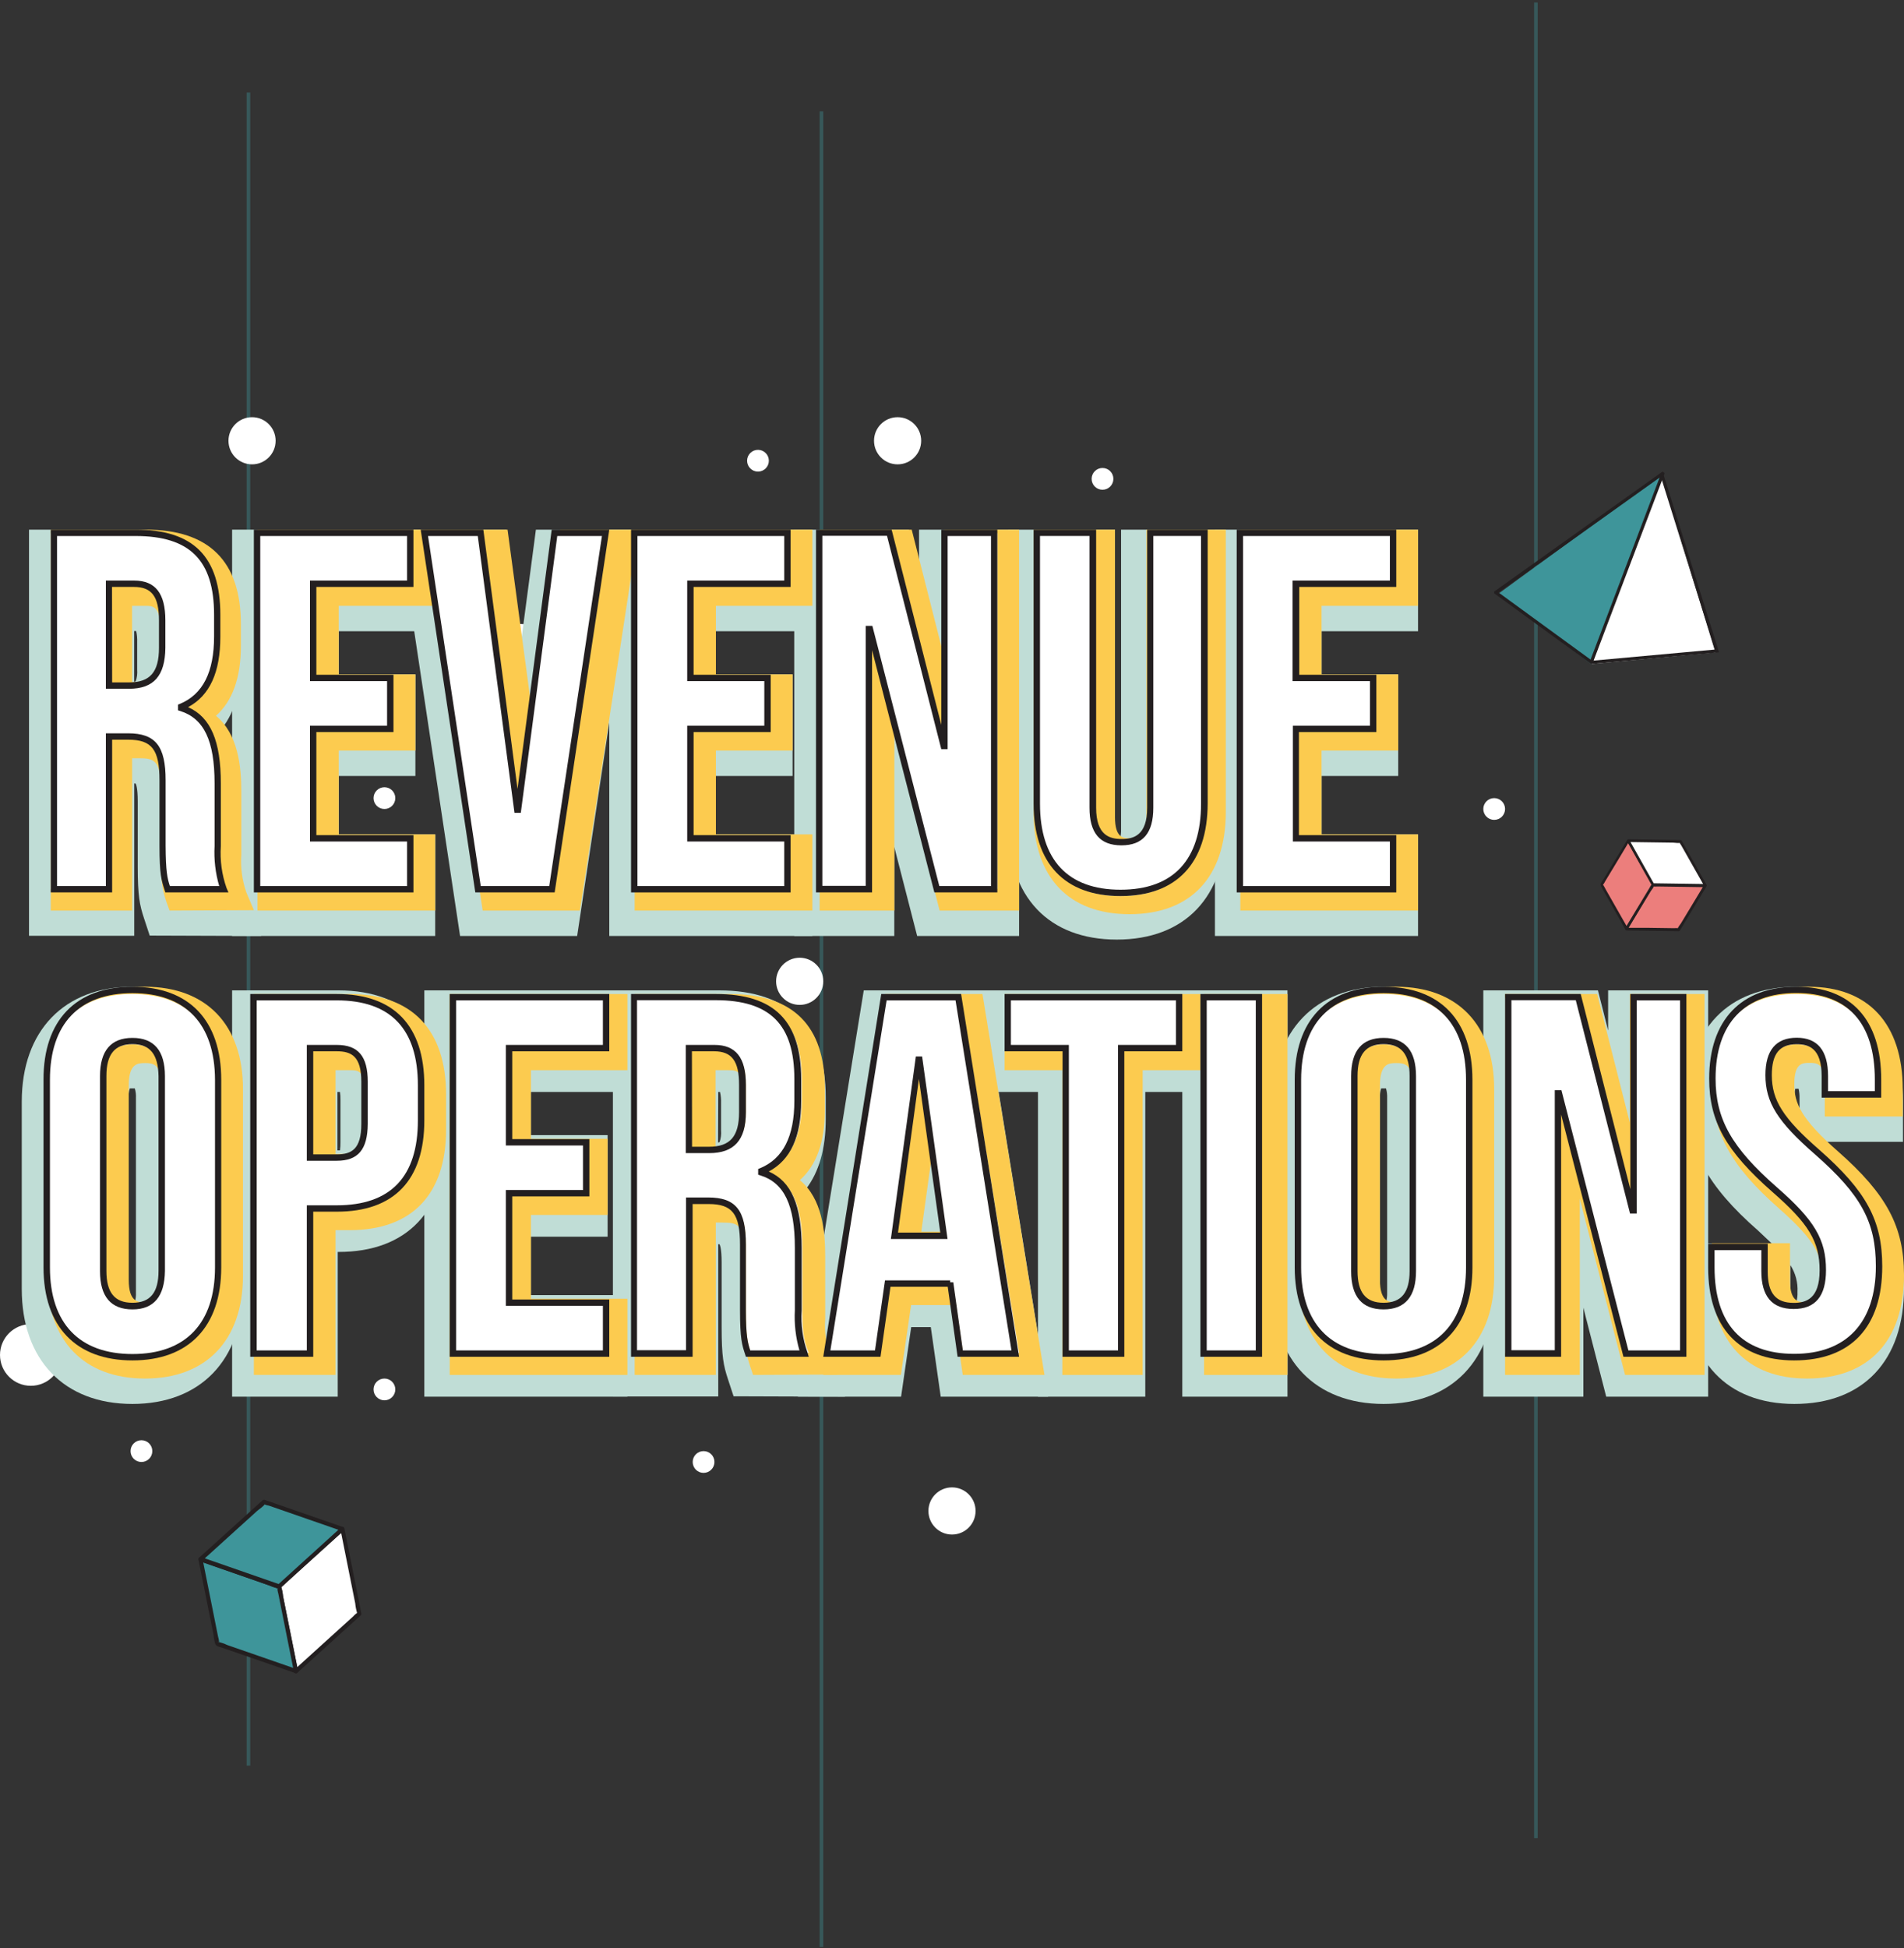 <?xml version="1.0" encoding="UTF-8"?>
<svg width="525px" height="537px" viewBox="0 0 525 537" version="1.1" xmlns="http://www.w3.org/2000/svg" xmlns:xlink="http://www.w3.org/1999/xlink">
    <rect x="0" y="0" width="525" height="537" fill="#333333" stroke="none"/>
    <!-- Generator: Sketch 61.2 (89653) - https://sketch.com -->
    <title>Group 13</title>
    <desc>Created with Sketch.</desc>
    <g id="Page-1" stroke="none" stroke-width="1" fill="none" fill-rule="evenodd">
        <g id="Desktop-HD-Copy-8" transform="translate(-100, -96)">
            <g id="Group-13" transform="translate(100, 96)">
                <g id="Group-12" transform="translate(68, 0)" opacity="0.377" stroke="#3E959A" stroke-linecap="square">
                    <g id="Group-10" transform="translate(0, 0.5)">
                        <line x1="355.5" y1="0.694" x2="355.5" y2="505.698" id="Line-Copy-9"></line>
                        <line x1="0.5" y1="25.5" x2="0.5" y2="485.698" id="Line-Copy-7"></line>
                        <line x1="158.5" y1="30.694" x2="158.5" y2="535.698" id="Line-Copy-8"></line>
                    </g>
                </g>
                <g id="Asset-17texture" transform="translate(0, 115)" fill-rule="nonzero">
                    <circle id="Oval" fill="#FFFFFF" cx="143.5" cy="65.5" r="8.5"></circle>
                    <circle id="Oval" fill="#FFFFFF" cx="69.5" cy="6.5" r="6.5"></circle>
                    <circle id="Oval" fill="#FFFFFF" cx="262.5" cy="301.5" r="6.5"></circle>
                    <circle id="Oval" fill="#FFFFFF" cx="220.5" cy="155.5" r="6.5"></circle>
                    <circle id="Oval" fill="#FFFFFF" cx="247.5" cy="6.5" r="6.5"></circle>
                    <circle id="Oval" fill="#FFFFFF" cx="211" cy="244" r="3"></circle>
                    <circle id="Oval" fill="#FFFFFF" cx="355" cy="239" r="3"></circle>
                    <circle id="Oval" fill="#FFFFFF" cx="39" cy="285" r="3"></circle>
                    <circle id="Oval" fill="#FFFFFF" cx="106" cy="268" r="3"></circle>
                    <circle id="Oval" fill="#FFFFFF" cx="106" cy="105" r="3"></circle>
                    <circle id="Oval" fill="#FFFFFF" cx="304" cy="17" r="3"></circle>
                    <circle id="Oval" fill="#FFFFFF" cx="412" cy="108" r="3"></circle>
                    <circle id="Oval" fill="#FFFFFF" cx="194" cy="288" r="3"></circle>
                    <circle id="Oval" fill="#FFFFFF" cx="209" cy="12" r="3"></circle>
                    <circle id="Oval" fill="#FFFFFF" cx="8.5" cy="258.5" r="8.5"></circle>
                    <g id="Group" transform="translate(54, 298)">
                        <polygon id="Path" fill="#FFFFFF" points="40.432 8.438 45.098 31.794 27.612 47.637 22.929 24.299"></polygon>
                        <path d="M39.877,8.598 L43.953,28.981 C44.042,29.962 44.24,30.93 44.543,31.865 C44.352,31.491 44.994,31.349 44.404,31.634 C43.998,31.928 43.625,32.268 43.294,32.648 L34.395,40.713 L27.213,47.228 L28.167,47.495 L24.074,27.112 C23.973,26.124 23.764,25.15 23.449,24.21 C23.64,24.602 22.981,24.744 23.571,24.46 C23.982,24.165 24.36,23.825 24.698,23.445 L33.597,15.363 L40.796,8.901 C41.351,8.402 40.536,7.584 39.981,8.082 L22.495,23.943 C22.35,24.092 22.291,24.308 22.339,24.513 L27.023,47.851 C27.075,48.053 27.228,48.211 27.425,48.266 C27.621,48.321 27.831,48.264 27.977,48.118 L45.48,32.257 C45.625,32.108 45.678,31.889 45.618,31.687 L40.952,8.331 C40.796,7.548 39.72,7.851 39.877,8.598 Z" id="Path" fill="#231F20"></path>
                        <polygon id="Path" fill="#3E959A" points="27.612 47.637 6.016 40.143 1.332 16.787 22.929 24.299"></polygon>
                        <path d="M27.769,47.086 L8.687,40.463 C7.868,40.08 7.014,39.781 6.137,39.573 C6.536,39.182 6.484,40.552 6.432,39.573 C6.357,39.044 6.247,38.521 6.102,38.007 L3.691,25.937 L1.835,16.68 L1.124,17.392 L20.205,24.015 C21.018,24.395 21.866,24.687 22.738,24.887 C22.356,25.296 22.391,23.926 22.46,24.887 C22.521,25.417 22.625,25.941 22.773,26.453 L25.184,38.523 L27.04,47.798 C27.196,48.545 28.289,48.225 28.15,47.495 L24.004,26.827 C23.932,25.918 23.752,25.021 23.467,24.157 C23.172,23.587 22.339,23.48 21.732,23.285 L10.682,19.439 L1.436,16.217 C1.002,16.075 0.655,16.538 0.725,16.947 L4.871,37.615 C4.944,38.524 5.125,39.421 5.408,40.285 C5.703,40.855 6.536,40.962 7.143,41.158 L18.245,45.003 L27.491,48.207 C28.167,48.456 28.462,47.317 27.769,47.086 Z" id="Path" fill="#231F20"></path>
                        <polygon id="Path" fill="#3E959A" points="22.929 24.299 1.332 16.787 18.835 0.926 40.432 8.438"></polygon>
                        <path d="M23.085,23.73 L1.488,16.217 L1.748,17.214 L16.823,3.56 C17.447,2.991 18.748,2.225 19.13,1.46 C19.13,1.46 18.644,1.264 18.922,1.602 C19.199,1.94 19.962,1.958 20.24,2.065 L31.307,5.91 L40.276,9.025 L40.015,8.046 L22.53,23.908 C21.975,24.406 22.79,25.225 23.345,24.727 L40.796,8.901 C40.939,8.754 40.996,8.541 40.946,8.34 C40.896,8.139 40.747,7.98 40.553,7.922 L18.939,0.427 C18.742,0.377 18.534,0.43 18.384,0.57 L0.898,16.378 C0.755,16.524 0.698,16.737 0.748,16.938 C0.798,17.139 0.947,17.298 1.141,17.357 L22.79,24.922 C23.449,25.1 23.779,23.979 23.085,23.73 Z" id="Path" fill="#231F20"></path>
                    </g>
                    <g id="Group" transform="translate(441, 116)">
                        <polygon id="Path" fill="#EC7E7C" points="29.188 13.104 21.9 25.203 7.518 24.995 14.806 12.896"></polygon>
                        <path d="M28.888,12.931 L22.5,23.521 C22.306,23.851 21.618,24.613 21.618,24.995 C21.618,24.769 22.059,24.995 21.618,24.856 C21.301,24.814 20.981,24.814 20.665,24.856 L13.341,24.752 L7.447,24.752 L7.747,25.272 L14.135,14.681 C14.329,14.352 15.018,13.607 15.018,13.208 C15.018,13.433 14.576,13.208 15.018,13.364 C15.334,13.399 15.654,13.399 15.971,13.364 L23.294,13.468 L29.188,13.555 C29.383,13.555 29.541,13.399 29.541,13.208 C29.541,13.017 29.383,12.861 29.188,12.861 L14.806,12.653 C14.683,12.659 14.57,12.723 14.506,12.827 L7.2,24.96 C7.147,25.07 7.153,25.199 7.217,25.304 C7.281,25.408 7.394,25.474 7.518,25.48 L21.9,25.688 C22.023,25.683 22.136,25.618 22.2,25.515 L29.506,13.381 C29.735,12.896 29.118,12.549 28.888,12.931 Z" id="Path" fill="#231F20"></path>
                        <polygon id="Path" fill="#EC7E7C" points="7.518 24.995 0.688 12.931 7.994 0.832 14.806 12.896"></polygon>
                        <path d="M7.818,24.821 L1.765,14.196 C1.522,13.707 1.251,13.233 0.953,12.775 C1.2,13.104 0.794,13.173 1.094,12.775 C1.286,12.52 1.451,12.247 1.588,11.96 L5.347,5.737 L8.241,0.919 L7.641,0.919 L13.641,11.561 C13.906,12.012 14.135,12.532 14.435,12.965 C14.206,12.636 14.612,12.584 14.294,12.965 C14.108,13.215 13.949,13.482 13.818,13.763 L10.059,19.985 L7.147,24.804 C6.918,25.185 7.535,25.532 7.765,25.151 L14.224,14.439 C14.569,14.026 14.848,13.564 15.053,13.069 C15.141,12.688 14.894,12.411 14.7,12.064 L11.171,5.841 L8.224,0.641 C8.159,0.539 8.046,0.477 7.924,0.477 C7.801,0.477 7.688,0.539 7.624,0.641 L1.147,11.353 C0.81,11.778 0.532,12.244 0.318,12.74 C0.318,13.104 0.494,13.399 0.688,13.728 L4.218,19.968 L7.147,25.168 C7.21,25.286 7.332,25.361 7.468,25.367 C7.603,25.372 7.731,25.306 7.803,25.193 C7.875,25.081 7.881,24.939 7.818,24.821 L7.818,24.821 Z" id="Path" fill="#231F20"></path>
                        <polygon id="Path" fill="#FFFFFF" points="14.806 12.896 7.994 0.832 22.376 1.04 29.188 13.104"></polygon>
                        <path d="M15.124,12.723 L8.294,0.589 L7.994,1.109 L20.435,1.283 C20.718,1.283 22.094,1.508 22.306,1.283 C22.518,1.057 22.112,0.936 22.147,1.283 C22.249,1.545 22.392,1.791 22.571,2.011 L26.1,8.251 L28.906,13.208 L29.206,12.688 L14.824,12.48 C14.629,12.48 14.471,12.635 14.471,12.827 C14.471,13.018 14.629,13.173 14.824,13.173 L29.206,13.381 C29.334,13.386 29.455,13.321 29.521,13.213 C29.587,13.105 29.588,12.97 29.524,12.861 L22.694,0.728 C22.638,0.617 22.52,0.549 22.394,0.555 L8.012,0.347 C7.887,0.349 7.772,0.415 7.71,0.522 C7.649,0.629 7.649,0.76 7.712,0.867 L14.524,13 C14.629,13.103 14.788,13.129 14.922,13.067 C15.056,13.005 15.137,12.868 15.124,12.723 L15.124,12.723 Z" id="Path" fill="#231F20"></path>
                    </g>
                    <path d="M41.277,142.895 L39.707,138.12 C38.498,134.447 37.981,131.998 37.981,123.864 L37.981,105.952 C37.981,101.912 37.446,101.055 37.376,100.967 L37.014,100.967 L37.014,142.948 L8,142.948 L8,31 L37.342,31 C56.587,31 66.684,41.215 66.684,60.526 L66.684,66.543 C66.684,74.625 64.854,81.062 61.213,85.784 C66.183,91.976 66.822,100.6 66.822,106.897 L66.822,124.109 C66.579,127.215 66.961,130.339 67.944,133.292 L72,143 L41.277,142.895 Z M36.997,72.928 C37.138,72.909 37.277,72.874 37.411,72.823 C37.776,71.799 37.917,70.707 37.825,69.622 L37.825,62.013 C37.865,60.985 37.772,59.956 37.549,58.952 L36.997,58.952 L36.997,72.928 Z" id="Shape" fill="#C0DDD6"></path>
                    <polygon id="Path" fill="#C0DDD6" points="64 143 64 31 120 31 120 59 93.4 59 93.4 70.9 114.54 70.9 114.54 98.9 93.4 98.9 93.4 115 120 115 120 143"></polygon>
                    <polygon id="Path" fill="#C0DDD6" points="126.857 143 110 31 139.643 31 143.696 61.818 147.766 31 176 31 159.143 143"></polygon>
                    <polygon id="Path" fill="#C0DDD6" points="168 143 168 31 224 31 224 59 197.4 59 197.4 70.9 218.54 70.9 218.54 98.9 197.4 98.9 197.4 115 224 115 224 143"></polygon>
                    <polygon id="Path" fill="#C0DDD6" points="252.891 143 246.587 118.465 246.587 143 219 143 219 31 250.61 31 253.413 42.06 253.413 31 281 31 281 143"></polygon>
                    <path d="M307.947,144 C289.162,144 278,132.229 278,112.419 L278,31 L307.439,31 L307.439,113.588 C307.401,114.433 307.49,115.279 307.702,116.099 L308.859,116.099 C309.061,115.278 309.15,114.433 309.121,113.588 L309.121,31 L338,31 L338,112.419 C337.947,132.229 326.732,144 307.947,144 Z" id="Path" fill="#C0DDD6"></path>
                    <polygon id="Path" fill="#C0DDD6" points="335 143 335 31 391 31 391 59 364.4 59 364.4 70.9 385.54 70.9 385.54 98.9 364.4 98.9 364.4 115 391 115 391 143"></polygon>
                    <path d="M36.5,272 C17.683,272 6,259.869 6,240.305 L6,188.695 C6,169.149 17.683,157 36.5,157 C55.317,157 67,169.149 67,188.695 L67,240.252 C66.947,259.869 55.264,272 36.5,272 Z M35.85,243.951 L37.168,243.951 C37.425,243.088 37.532,242.186 37.484,241.287 L37.484,187.661 C37.533,186.767 37.426,185.871 37.168,185.014 L35.797,185.014 C35.529,185.869 35.416,186.766 35.463,187.661 L35.463,241.234 C35.411,242.152 35.524,243.073 35.797,243.951 L35.85,243.951 Z" id="Shape" fill="#C0DDD6"></path>
                    <path d="M64,270 L64,158 L93.396,158 C112.21,158 123,169.393 123,189.22 L123,198.88 C123,218.725 112.21,230.1 93.396,230.1 L93.12,230.1 L93.12,270 L64,270 Z M93.742,202.1 C93.849,201.358 93.895,200.609 93.88,199.86 L93.88,188.24 C93.894,187.491 93.847,186.742 93.742,186 L93.05,186 L93.05,202.1 L93.742,202.1 Z" id="Shape" fill="#C0DDD6"></path>
                    <polygon id="Path" fill="#C0DDD6" points="117 270 117 158 173 158 173 186 146.4 186 146.4 197.9 167.54 197.9 167.54 225.9 146.4 225.9 146.4 242 173 242 173 270"></polygon>
                    <path d="M202.277,269.895 L200.707,265.12 C199.498,261.447 198.981,258.998 198.981,250.864 L198.981,232.952 C198.981,228.912 198.446,228.055 198.376,227.967 L198.049,227.967 L198.049,269.948 L169,269.948 L169,158 L198.342,158 C217.587,158 227.684,168.215 227.684,187.526 L227.684,193.543 C227.684,201.625 225.854,208.062 222.213,212.784 C227.183,218.976 227.822,227.6 227.822,233.897 L227.822,251.109 C227.575,254.214 227.95,257.338 228.927,260.292 L233,270 L202.277,269.895 Z M197.997,199.928 C198.138,199.909 198.277,199.874 198.411,199.823 C198.776,198.799 198.917,197.707 198.825,196.622 L198.825,189.065 C198.863,188.036 198.765,187.007 198.532,186.004 L198.049,186.004 L197.997,199.928 Z" id="Shape" fill="#C0DDD6"></path>
                    <polygon id="Path" fill="#C0DDD6" points="259.391 270 256.654 250.82 251.248 250.82 248.458 270 220 270 238.17 158 270.813 158 289 270"></polygon>
                    <polygon id="Path" fill="#C0DDD6" points="286.205 270 286.205 186 270 186 270 158 332 158 332 186 315.795 186 315.795 270"></polygon>
                    <rect id="Rectangle" fill="#C0DDD6" x="326" y="158" width="29" height="112"></rect>
                    <path d="M381.5,272 C362.683,272 351,259.869 351,240.305 L351,188.695 C351,169.149 362.683,157 381.5,157 C400.317,157 412,169.149 412,188.695 L412,240.252 C412.018,259.869 400.334,272 381.5,272 Z M380.832,243.951 L382.168,243.951 C382.415,243.086 382.522,242.186 382.484,241.287 L382.484,187.661 C382.523,186.767 382.416,185.873 382.168,185.014 L380.832,185.014 C380.574,185.871 380.467,186.767 380.516,187.661 L380.516,241.234 C380.467,242.152 380.58,243.072 380.85,243.951 L380.832,243.951 Z" id="Shape" fill="#C0DDD6"></path>
                    <polygon id="Path" fill="#C0DDD6" points="442.891 270 436.587 245.465 436.587 270 409 270 409 158 440.61 158 443.413 169.06 443.413 158 471 158 471 270"></polygon>
                    <path d="M494.789,272 C476.18,272 465,260.176 465,240.329 L465,227.717 L488.481,227.717 C487.412,226.683 486.186,225.545 484.766,224.213 C470.748,211.951 465.28,201.826 465.28,188.391 C465.28,168.736 476.495,157 495.28,157 C513.714,157 524.719,168.842 524.719,188.671 L524.719,199.742 L501.764,199.742 C502.868,200.828 504.164,202.002 505.636,203.245 C519.76,215.665 525,225.597 525,239.909 C525.069,260.071 513.749,272 494.789,272 Z M493.948,243.973 L495.298,243.973 C495.562,243.063 495.674,242.116 495.631,241.17 C495.776,238.544 495.089,235.939 493.668,233.725 L493.668,241.45 C493.634,242.3 493.728,243.151 493.948,243.973 L493.948,243.973 Z M495.017,185.133 C494.838,185.907 494.761,186.702 494.789,187.497 C494.726,189.432 495.212,191.345 496.191,193.015 L496.191,187.76 C496.22,186.871 496.132,185.981 495.928,185.115 L495.017,185.133 Z" id="Shape" fill="#C0DDD6"></path>
                    <path d="M46.761,136 L45.923,133.708 C44.892,130.627 44.333,128.58 44.333,120.547 L44.333,102.54 C44.333,94.368 42.341,94 38.182,94 L36.435,94 L36.435,136 L14,136 L14,31 L40.209,31 C57.682,31 66.418,39.75 66.418,57.04 L66.418,63.06 C66.418,71.81 64.112,78.233 59.551,82.31 C65.719,87.42 66.54,96.433 66.54,103.31 L66.54,120.53 C66.282,124.089 66.758,127.663 67.938,131.03 L70,135.895 L46.761,136 Z M38.514,73 C41.869,73 44.245,72.51 44.245,66.14 L44.245,58.58 C44.245,52 42.149,52 39.912,52 L36.417,52 L36.417,73 L38.514,73 Z" id="Shape" fill="#FCCB4F"></path>
                    <polygon id="Path" fill="#FCCB4F" points="71 136 71 31 120 31 120 52 93.4 52 93.4 70.9 114.54 70.9 114.54 91.9 93.4 91.9 93.4 115 120 115 120 136"></polygon>
                    <polygon id="Path" fill="#FCCB4F" points="133.093 136 117 31 139.951 31 147.2 84.953 154.449 31 176 31 159.89 136"></polygon>
                    <polygon id="Path" fill="#FCCB4F" points="175 136 175 31 224 31 224 52 197.4 52 197.4 70.9 218.54 70.9 218.54 91.9 197.4 91.9 197.4 115 224 115 224 136"></polygon>
                    <polygon id="Path" fill="#FCCB4F" points="259.087 136 246.608 87.42 246.608 136 226 136 226 31 251.394 31 260.392 66.42 260.392 31 281 31 281 136"></polygon>
                    <path d="M311.447,137 C294.604,137 285,126.784 285,108.913 L285,31 L307.434,31 L307.434,110.082 C307.434,116.079 309.747,116.079 311.78,116.079 C313.813,116.079 316.127,116.079 316.127,110.082 L316.127,31 L338,31 L338,108.913 C337.947,126.784 328.29,137 311.447,137 Z" id="Path" fill="#FCCB4F"></path>
                    <polygon id="Path" fill="#FCCB4F" points="342 136 342 31 391 31 391 52 364.4 52 364.4 70.9 385.54 70.9 385.54 91.9 364.4 91.9 364.4 115 391 115 391 136"></polygon>
                    <path d="M40,265 C23.09,265 13,254.481 13,236.808 L13,185.192 C13,167.537 23.09,157 40,157 C56.91,157 67,167.519 67,185.192 L67,236.755 C66.947,254.463 56.857,265 40,265 Z M40,178.039 C38.102,178.039 35.5,178.039 35.5,184.21 L35.5,237.79 C35.5,243.961 38.102,243.961 40,243.961 C41.898,243.961 44.5,243.961 44.5,237.79 L44.5,184.158 C44.447,178.039 41.846,178.039 40,178.039 L40,178.039 Z" id="Shape" fill="#FCCB4F"></path>
                    <path d="M70,264 L70,159 L96.394,159 C113.551,159 123,168.852 123,186.72 L123,196.38 C123,214.265 113.551,224.1 96.394,224.1 L92.523,224.1 L92.523,264 L70,264 Z M96.394,203.1 C98.77,203.1 100.477,203.1 100.477,197.36 L100.477,185.74 C100.477,180 98.717,180 96.394,180 L92.523,180 L92.523,203.1 L96.394,203.1 Z" id="Shape" fill="#FCCB4F"></path>
                    <polygon id="Path" fill="#FCCB4F" points="124 264 124 159 173 159 173 180 146.4 180 146.4 198.9 167.54 198.9 167.54 219.9 146.4 219.9 146.4 243 173 243 173 264"></polygon>
                    <path d="M207.649,264 L206.845,261.62 C205.831,258.54 205.272,256.493 205.272,248.46 L205.272,230.54 C205.272,222.368 203.28,222 199.12,222 L197.372,222 L197.372,264 L175,264 L175,159 L201.217,159 C218.695,159 227.434,167.75 227.434,185.04 L227.434,191.06 C227.434,199.81 225.127,206.232 220.548,210.31 C226.735,215.42 227.539,224.433 227.539,231.31 L227.539,248.53 C227.281,252.089 227.757,255.663 228.938,259.03 L231,263.895 L207.649,264 Z M199.4,201 C202.755,201 205.132,200.51 205.132,194.14 L205.132,186.58 C205.132,180 203.035,180 200.798,180 L197.302,180 L197.302,201 L199.4,201 Z" id="Shape" fill="#FCCB4F"></path>
                    <path d="M265.462,264 L262.697,244.75 L251.218,244.75 L248.418,264 L227,264 L244.096,159 L270.904,159 L288,264 L265.462,264 Z M259.845,224.52 L256.905,203.8 L254.035,224.52 L259.845,224.52 Z" id="Shape" fill="#FCCB4F"></path>
                    <polygon id="Path" fill="#FCCB4F" points="292.923 264 292.923 180 277 180 277 159 331 159 331 180 315.077 180 315.077 264"></polygon>
                    <rect id="Rectangle" fill="#FCCB4F" x="332" y="159" width="23" height="105"></rect>
                    <path d="M385,265 C368.09,265 358,254.481 358,236.808 L358,185.192 C358,167.537 368.09,157 385,157 C401.91,157 412,167.519 412,185.192 L412,236.755 C412.018,254.463 401.928,265 385,265 Z M385,178.039 C383.102,178.039 380.5,178.039 380.5,184.21 L380.5,237.79 C380.5,243.961 383.102,243.961 385,243.961 C386.898,243.961 389.5,243.961 389.5,237.79 L389.5,184.158 C389.518,178.039 386.916,178.039 385,178.039 L385,178.039 Z" id="Shape" fill="#FCCB4F"></path>
                    <polygon id="Path" fill="#FCCB4F" points="448.087 264 435.608 215.42 435.608 264 415 264 415 159 440.394 159 449.392 194.42 449.392 159 470 159 470 264"></polygon>
                    <path d="M498.255,265 C481.609,265 472,254.726 472,236.808 L472,227.691 L493.564,227.691 L493.564,237.93 C493.564,243.961 496.05,243.961 498.045,243.961 C500.04,243.961 502.526,243.961 502.526,237.649 C502.526,231.338 500.775,227.13 490.554,218.136 C477.233,206.371 472.28,197.377 472.28,184.912 C472.28,167.186 481.924,157 498.745,157 C515.198,157 524.65,167.274 524.65,185.192 L524.65,192.766 L503.156,192.766 L503.156,184.158 C503.156,177.986 500.915,177.986 498.955,177.986 C496.995,177.986 494.754,177.986 494.754,183.877 C494.754,189.137 496.627,193.45 506.849,202.427 C520.257,214.244 525,223.15 525,236.475 C525,254.621 515.251,265 498.255,265 Z" id="Path" fill="#FCCB4F"></path>
                    <path d="M14,32 L37.043,32 C53.208,32 60.086,39.42 60.086,54.54 L60.086,60.56 C60.086,70.64 56.824,77.08 49.876,79.81 L49.876,80.09 C57.675,82.47 60.227,89.75 60.227,100.81 L60.227,118.03 C60.227,122.79 60.369,126.29 62,129.93 L46.047,129.93 C45.196,127.41 44.629,125.87 44.629,117.89 L44.629,100.058 C44.629,90.957 41.935,88.017 34.845,88.017 L29.527,88.017 L29.527,130 L14,130 L14,32 Z M35.27,74 C41.084,74 44.629,71.48 44.629,63.64 L44.629,56.097 C44.629,49.097 42.219,46.017 36.688,46.017 L29.598,46.017 L29.598,74 L35.27,74 Z" id="Shape" fill="#FFFFFF"></path>
                    <path d="M63,131 L45.596,131 L45.406,130.404 C44.526,127.737 43.973,126.053 43.973,118.123 L43.973,100.088 C43.973,91.614 41.867,88.895 35.34,88.895 L30.92,88.895 L30.92,131 L14,131 L14,31 L37.378,31 C53.331,31 60.755,38.456 60.755,54.474 L60.755,60.509 C60.755,70.333 57.838,76.719 51.864,79.93 C58.097,82.702 60.894,89.281 60.894,100.982 L60.894,118.246 C60.627,122.175 61.168,126.119 62.482,129.825 L63,131 Z M46.839,129.246 L60.445,129.246 C59.395,125.664 58.962,121.924 59.167,118.193 L59.167,100.93 C59.167,89.193 56.249,83.053 49.705,81 L49.084,80.807 L49.084,79.228 L49.619,79.018 C55.956,76.386 59.029,70.246 59.029,60.456 L59.029,54.474 C59.029,39.456 52.364,32.754 37.378,32.754 L15.727,32.754 L15.727,129.246 L29.194,129.246 L29.194,87.14 L35.306,87.14 C42.885,87.14 45.665,90.649 45.665,100.088 L45.665,118.053 C45.7,125.246 46.149,127.105 46.839,129.246 Z M35.582,74.86 L29.194,74.86 L29.194,45.035 L36.963,45.035 C42.834,45.035 45.596,48.544 45.596,56.018 L45.596,63.596 C45.51,71.281 42.402,74.86 35.582,74.86 L35.582,74.86 Z M30.92,73.105 L35.582,73.105 C41.366,73.105 43.835,70.263 43.835,63.596 L43.835,56.018 C43.835,49.456 41.85,46.789 36.929,46.789 L30.886,46.789 L30.92,73.105 Z" id="Shape" fill="#231F20"></path>
                    <polygon id="Path" fill="#FFFFFF" points="71 32 113 32 113 46 86.4 46 86.4 71.9 107.54 71.9 107.54 85.9 86.4 85.9 86.4 116 113 116 113 130 71 130"></polygon>
                    <path d="M114,131 L70,131 L70,31 L114,31 L114,46.789 L87.23,46.789 L87.23,71 L108.491,71 L108.491,86.789 L87.23,86.789 L87.23,115.211 L114,115.211 L114,131 Z M71.76,129.246 L112.24,129.246 L112.24,116.965 L85.47,116.965 L85.47,85.035 L106.731,85.035 L106.731,72.754 L85.47,72.754 L85.47,45.035 L112.24,45.035 L112.24,32.754 L71.76,32.754 L71.76,129.246 Z" id="Shape" fill="#231F20"></path>
                    <polygon id="Path" fill="#FFFFFF" points="117 32 132.503 32 142.559 108.02 142.821 108.02 152.894 32 167 32 152.196 130 131.804 130"></polygon>
                    <path d="M152.941,131 L131.059,131 L116,31 L133.275,31 L142.698,102.474 L152.121,31 L168,31 L152.941,131 Z M132.56,129.246 L151.44,129.246 L165.976,32.754 L153.656,32.754 L143.605,109.053 L141.86,109.053 L131.74,32.754 L118.024,32.754 L132.56,129.246 Z" id="Shape" fill="#231F20"></path>
                    <polygon id="Path" fill="#FFFFFF" points="175 32 217 32 217 46 190.4 46 190.4 71.9 211.593 71.9 211.593 85.9 190.4 85.9 190.4 116 217 116 217 130 175 130"></polygon>
                    <path d="M218,131 L174,131 L174,31 L218,31 L218,46.789 L191.248,46.789 L191.248,71 L212.509,71 L212.509,86.789 L191.248,86.789 L191.248,115.211 L218,115.211 L218,131 Z M175.76,129.246 L216.24,129.246 L216.24,116.965 L189.488,116.965 L189.488,85.035 L210.749,85.035 L210.749,72.754 L189.488,72.754 L189.488,45.035 L216.24,45.035 L216.24,32.754 L175.76,32.754 L175.76,129.246 Z" id="Shape" fill="#231F20"></path>
                    <polygon id="Path" fill="#FFFFFF" points="226 32 245.557 32 260.776 90.66 261.061 90.66 261.061 32 275 32 275 130 258.999 130 240.224 58.477 239.992 58.477 239.992 130 226.053 130"></polygon>
                    <path d="M275,131 L257.64,131 L240.455,64.211 L240.455,131 L225,131 L225,31 L245.857,31 L259.545,84.807 L259.545,31 L275,31 L275,131 Z M259.003,129.246 L273.252,129.246 L273.252,32.754 L261.294,32.754 L261.294,91.509 L259.545,91.509 L244.58,32.702 L226.748,32.702 L226.748,129.193 L238.706,129.193 L238.706,57.526 L240.542,57.526 L259.003,129.246 Z" id="Shape" fill="#231F20"></path>
                    <path d="M286,107.216 L286,32 L301.427,32 L301.427,108.342 C301.427,115.383 304.372,117.918 309.28,117.918 C314.189,117.918 317.134,115.383 317.134,108.342 L317.134,32 L332,32 L332,107.216 C332,123.058 324.146,132 309,132 C293.854,132 286,122.988 286,107.216 Z" id="Path" fill="#FFFFFF"></path>
                    <path d="M308.965,132 C293.516,132 285,122.948 285,106.523 L285,31 L302.243,31 L302.243,107.641 C302.243,115.295 305.991,116.273 309.282,116.273 C312.572,116.273 316.32,115.295 316.32,107.641 L316.32,31 L333,31 L333,106.523 C332.93,122.948 324.413,132 308.965,132 Z M286.76,32.747 L286.76,106.523 C286.76,122.04 294.431,130.253 308.965,130.253 C323.499,130.253 331.17,122.04 331.17,106.523 L331.17,32.747 L318.009,32.747 L318.009,107.641 C318.009,114.631 315.141,118.021 309.211,118.021 C303.282,118.021 300.413,114.631 300.413,107.641 L300.413,32.747 L286.76,32.747 Z" id="Shape" fill="#231F20"></path>
                    <polygon id="Path" fill="#FFFFFF" points="342 32 384 32 384 46 357.4 46 357.4 71.9 378.54 71.9 378.54 85.9 357.4 85.9 357.4 116 384 116 384 130 342 130"></polygon>
                    <path d="M385,131 L341,131 L341,31 L385,31 L385,46.789 L358.248,46.789 L358.248,71 L379.509,71 L379.509,86.789 L358.16,86.789 L358.16,115.211 L385,115.211 L385,131 Z M342.76,129.246 L383.24,129.246 L383.24,116.965 L356.488,116.965 L356.488,85.035 L377.749,85.035 L377.749,72.754 L356.4,72.754 L356.4,45.035 L383.24,45.035 L383.24,32.754 L342.76,32.754 L342.76,129.246 Z" id="Shape" fill="#231F20"></path>
                    <path d="M13,234.556 L13,183.444 C13,167.819 21.302,159 36.5,159 C51.698,159 60,167.889 60,183.444 L60,234.556 C60,250.181 51.698,259 36.5,259 C21.302,259 13,250.111 13,234.556 Z M44.521,235.528 L44.521,182.472 C44.521,175.528 41.425,172.889 36.5,172.889 C31.575,172.889 28.479,175.528 28.479,182.472 L28.479,235.528 C28.479,242.472 31.575,245.111 36.5,245.111 C41.425,245.111 44.521,242.472 44.521,235.528 Z" id="Shape" fill="#FFFFFF"></path>
                    <path d="M36.527,260 C20.937,260 12,250.649 12,234.373 L12,182.627 C11.947,166.298 20.884,157 36.527,157 C52.17,157 61,166.298 61,182.627 L61,234.373 C61,250.667 52.064,260 36.527,260 Z M36.527,158.758 C21.857,158.758 13.77,167.23 13.77,182.627 L13.77,234.373 C13.77,249.77 21.857,258.242 36.527,258.242 C51.197,258.242 59.284,249.77 59.284,234.373 L59.284,182.627 C59.23,167.23 51.161,158.758 36.527,158.758 L36.527,158.758 Z M36.527,245.939 C30.599,245.939 27.573,242.423 27.573,235.392 L27.573,181.643 C27.573,174.612 30.599,171.097 36.527,171.097 C42.455,171.097 45.481,174.612 45.481,181.643 L45.481,235.357 C45.375,242.37 42.419,245.939 36.527,245.939 Z M36.527,172.819 C31.625,172.819 29.342,175.614 29.342,181.608 L29.342,235.322 C29.342,241.333 31.625,244.111 36.527,244.111 C41.429,244.111 43.711,241.298 43.711,235.322 L43.711,181.643 C43.605,175.614 41.375,172.819 36.527,172.819 L36.527,172.819 Z" id="Shape" fill="#231F20"></path>
                    <path d="M70,160 L92.894,160 C108.392,160 116,168.54 116,184.22 L116,193.88 C116,209.63 108.392,218.1 92.894,218.1 L85.498,218.1 L85.498,258 L70,258 L70,160 Z M92.894,204.1 C97.825,204.1 100.502,201.86 100.502,194.86 L100.502,183.24 C100.502,176.24 97.825,174 92.894,174 L85.498,174 L85.498,204.1 L92.894,204.1 Z" id="Shape" fill="#FFFFFF"></path>
                    <path d="M86.371,259 L69,259 L69,159 L92.858,159 C108.651,159 117,167.772 117,184.158 L117,193.842 C117,210.298 108.651,219 92.858,219 L86.371,219 L86.371,259 Z M70.773,257.246 L84.598,257.246 L84.598,217.246 L92.858,217.246 C107.712,217.246 115.227,209.368 115.227,193.842 L115.227,184.158 C115.227,168.632 107.712,160.754 92.858,160.754 L70.773,160.754 L70.773,257.246 Z M92.858,204.965 L84.598,204.965 L84.598,173.035 L92.858,173.035 C98.778,173.035 101.402,176.158 101.402,183.175 L101.402,194.825 C101.349,201.842 98.778,204.965 92.858,204.965 Z M86.371,203.211 L92.858,203.211 C96.917,203.211 99.629,201.789 99.629,194.825 L99.629,183.175 C99.629,176.158 96.917,174.789 92.858,174.789 L86.371,174.789 L86.371,203.211 Z" id="Shape" fill="#231F20"></path>
                    <polygon id="Path" fill="#FFFFFF" points="125 160 167 160 167 174 140.4 174 140.4 199.9 161.523 199.9 161.523 213.9 140.4 213.9 140.4 244 167 244 167 258 125 258"></polygon>
                    <path d="M168,259 L124,259 L124,159 L168,159 L168,174.789 L141.248,174.789 L141.248,199 L162.509,199 L162.509,214.789 L141.248,214.789 L141.248,243.211 L168,243.211 L168,259 Z M125.76,257.246 L166.24,257.246 L166.24,244.965 L139.488,244.965 L139.488,213.035 L160.749,213.035 L160.749,200.754 L139.488,200.754 L139.488,173.035 L166.24,173.035 L166.24,160.754 L125.76,160.754 L125.76,257.246 Z" id="Shape" fill="#231F20"></path>
                    <path d="M175.071,160 L198.08,160 C214.221,160 221.088,167.419 221.088,182.536 L221.088,188.555 C221.088,198.633 217.832,205.072 210.894,207.801 L210.894,208.081 C218.681,210.461 221.23,217.74 221.23,228.798 L221.23,246.015 C221.23,250.774 221.372,254.273 223,257.913 L207.071,257.913 C206.221,255.393 205.655,253.853 205.655,245.875 L205.655,228.045 C205.655,218.947 202.965,216.007 195.885,216.007 L190.575,216.007 L190.575,258 L175,258 L175.071,160 Z M196.31,201.993 C202.115,201.993 205.655,199.473 205.655,191.634 L205.655,184.076 C205.655,177.077 203.248,173.998 197.726,173.998 L190.646,173.998 L190.646,201.993 L196.31,201.993 Z" id="Shape" fill="#FFFFFF"></path>
                    <path d="M223,259 L205.673,259 L205.483,258.404 C204.599,255.737 204.045,254.053 204.045,246.123 L204.045,228.088 C204.045,219.614 201.931,216.895 195.381,216.895 L190.98,216.895 L190.98,259 L174,259 L174,159 L197.46,159 C213.47,159 220.921,166.456 220.921,182.474 L220.921,188.509 C220.921,198.333 217.993,204.719 211.98,207.93 C218.252,210.702 221.059,217.281 221.059,228.982 L221.059,246.246 C220.793,250.175 221.336,254.118 222.653,257.825 L223,259 Z M206.8,257.246 L220.436,257.246 C219.397,253.661 218.969,249.923 219.171,246.193 L219.171,228.93 C219.171,217.193 216.243,211.053 209.658,209 L209.052,208.807 L209.052,207.228 L209.589,207.018 C215.948,204.386 219.032,198.246 219.032,188.456 L219.032,182.421 C219.032,167.404 212.327,160.702 197.304,160.702 L175.646,160.702 L175.646,257.193 L189.161,257.193 L189.161,215.088 L195.277,215.088 C202.884,215.088 205.673,218.596 205.673,228.035 L205.673,246 C205.673,253.246 206.176,255.105 206.869,257.246 L206.8,257.246 Z M195.502,202.86 L189.092,202.86 L189.092,173.035 L197.01,173.035 C202.901,173.035 205.673,176.544 205.673,184.018 L205.673,191.596 C205.673,199.281 202.399,202.86 195.572,202.86 L195.502,202.86 Z M190.824,201.105 L195.502,201.105 C201.307,201.105 203.785,198.263 203.785,191.596 L203.785,184.018 C203.785,177.456 201.792,174.789 196.854,174.789 L190.79,174.789 L190.824,201.105 Z" id="Shape" fill="#231F20"></path>
                    <path d="M244.027,160 L264.973,160 L281,257.93 L265.536,257.93 L262.724,238.484 L262.724,238.764 L245.151,238.764 L242.34,258 L228,258 L244.027,160 Z M260.897,225.473 L254.008,177.068 L253.727,177.068 L246.979,225.473 L260.897,225.473 Z" id="Shape" fill="#FFFFFF"></path>
                    <path d="M281,259 L264.045,259 L261.323,239.702 L245.54,239.702 L242.783,259 L227,259 L242.99,159 L265.01,159 L281,259 Z M265.493,257.246 L278.898,257.246 L263.477,160.754 L244.472,160.754 L228.964,257.246 L241.267,257.246 L244.024,237.947 L261.995,237.947 L261.995,238.474 L262.856,238.474 L265.493,257.246 Z M261.271,226.526 L245.643,226.526 L252.535,176.211 L254.258,176.211 L261.271,226.526 Z M247.608,224.772 L259.272,224.772 L253.38,182.404 L247.608,224.772 Z" id="Shape" fill="#231F20"></path>
                    <polygon id="Path" fill="#FFFFFF" points="293.235 174 277 174 277 160 325 160 325 174 308.765 174 308.765 258 293.235 258"></polygon>
                    <path d="M310.014,259 L292.986,259 L292.986,174.789 L277,174.789 L277,159 L326,159 L326,174.789 L310.014,174.789 L310.014,259 Z M294.723,257.246 L308.277,257.246 L308.277,173.035 L324.262,173.035 L324.262,160.754 L278.738,160.754 L278.738,173.035 L294.723,173.035 L294.723,257.246 Z" id="Shape" fill="#231F20"></path>
                    <polygon id="Path" fill="#FFFFFF" points="332 160 347 160 347 258 332 258"></polygon>
                    <path d="M348,259 L331,259 L331,159 L348,159 L348,259 Z M332.735,257.246 L346.265,257.246 L346.265,160.754 L332.735,160.754 L332.735,257.246 Z" id="Shape" fill="#231F20"></path>
                    <path d="M358,234.556 L358,183.444 C358,167.819 366.302,159 381.5,159 C396.698,159 405,167.889 405,183.444 L405,234.556 C405,250.181 396.698,259 381.5,259 C366.302,259 358,250.111 358,234.556 Z M389.521,235.528 L389.521,182.472 C389.521,175.528 386.425,172.889 381.5,172.889 C376.575,172.889 373.479,175.528 373.479,182.472 L373.479,235.528 C373.479,242.472 376.575,245.111 381.5,245.111 C386.425,245.111 389.521,242.472 389.521,235.528 Z" id="Shape" fill="#FFFFFF"></path>
                    <path d="M381.5,260 C365.927,260 357,250.649 357,234.373 L357,182.627 C357,166.333 365.838,157 381.5,157 C397.162,157 406,166.333 406,182.627 L406,234.373 C406.018,250.667 397.091,260 381.5,260 Z M381.5,158.758 C366.846,158.758 358.768,167.23 358.768,182.627 L358.768,234.373 C358.768,249.77 366.846,258.242 381.5,258.242 C396.154,258.242 404.232,249.77 404.232,234.373 L404.232,182.627 C404.25,167.23 396.172,158.758 381.5,158.758 L381.5,158.758 Z M381.5,245.939 C375.561,245.939 372.556,242.423 372.556,235.392 L372.556,181.643 C372.556,174.612 375.561,171.097 381.5,171.097 C387.439,171.097 390.444,174.612 390.444,181.643 L390.444,235.357 C390.462,242.37 387.457,245.939 381.5,245.939 Z M381.5,172.819 C376.604,172.819 374.323,175.614 374.323,181.608 L374.323,235.322 C374.323,241.333 376.604,244.111 381.5,244.111 C386.396,244.111 388.677,241.298 388.677,235.322 L388.677,181.643 C388.694,175.614 386.414,172.819 381.5,172.819 L381.5,172.819 Z" id="Shape" fill="#231F20"></path>
                    <polygon id="Path" fill="#FFFFFF" points="415 160 434.557 160 449.776 218.66 450.061 218.66 450.061 160 464 160 464 258 447.999 258 429.224 186.46 428.939 186.46 428.939 258 415 258"></polygon>
                    <path d="M465,259 L447.64,259 L430.455,192.211 L430.455,259 L415,259 L415,159 L435.857,159 L449.545,212.807 L449.545,159 L465,159 L465,259 Z M449.003,257.246 L463.252,257.246 L463.252,160.754 L451.294,160.754 L451.294,219.509 L449.458,219.509 L434.493,160.702 L416.748,160.702 L416.748,257.193 L428.706,257.193 L428.706,185.526 L430.542,185.526 L449.003,257.246 Z" id="Shape" fill="#231F20"></path>
                    <path d="M472,234.556 L472,229 L486.591,229 L486.591,235.667 C486.591,242.611 489.677,245.111 494.588,245.111 C499.498,245.111 502.585,242.611 502.585,235.389 C502.585,227.333 499.498,222.194 489.397,213.444 C476.49,202.194 472.281,194.347 472.281,183.167 C472.281,167.889 480.278,159 495.289,159 C510.301,159 517.719,167.889 517.719,183.444 L517.719,187.472 L503.128,187.472 L503.128,182.472 C503.128,175.528 500.323,172.889 495.412,172.889 C490.502,172.889 487.696,175.528 487.696,182.194 C487.696,189.278 490.923,194.347 501.024,203.167 C513.931,214.417 518,222.264 518,234.278 C518,250.111 509.863,259 494.711,259 C479.559,259 472,250.111 472,234.556 Z" id="Path" fill="#FFFFFF"></path>
                    <path d="M494.718,260 C479.423,260 471,250.9 471,234.386 L471,227.833 L487.423,227.833 L487.423,235.458 C487.423,241.466 489.626,244.136 494.577,244.136 C497.907,244.136 501.731,243.117 501.731,235.177 C501.731,227.236 498.7,222.282 488.78,213.621 C475.863,202.29 471.282,194.103 471.282,182.333 C471.282,166.223 480.093,157 495.282,157 C510.471,157 518.718,166.1 518.718,182.614 L518.718,187.568 L502.295,187.568 L502.295,181.63 C502.295,173.812 498.612,172.846 495.423,172.846 C490.665,172.846 488.551,175.481 488.551,181.384 C488.551,188.306 491.722,193.295 501.643,201.938 C514.612,213.34 519,221.439 519,234.087 C519,250.794 510.366,260 494.718,260 Z M472.762,229.59 L472.762,234.333 C472.762,249.934 480.357,258.191 494.718,258.191 C509.079,258.191 517.238,249.617 517.238,234.052 C517.238,221.86 513.167,214.359 500.48,203.221 C490.119,194.191 486.789,188.868 486.789,181.349 C486.789,174.515 489.696,171.054 495.423,171.054 C501.15,171.054 504.057,174.568 504.057,181.595 L504.057,185.776 L516.956,185.776 L516.956,182.579 C516.956,166.961 509.449,158.722 495.282,158.722 C481.115,158.722 473.044,167.084 473.044,182.298 C473.044,193.471 477.467,201.324 489.943,212.268 C500.322,221.333 503.493,226.674 503.493,235.106 C503.493,242.309 500.568,245.823 494.577,245.823 C488.586,245.823 485.661,242.309 485.661,235.388 L485.661,229.59 L472.762,229.59 Z" id="Shape" fill="#231F20"></path>
                    <polyline id="Path" fill="#FFFFFF" points="458.065 16 473 64.834 439 68"></polyline>
                    <polygon id="Path" fill="#231F20" points="439.087 68 439 67.13 472.852 64.05 457.909 16.261 458.744 16 474 64.815"></polygon>
                    <path d="M413.008,48.817 L438.715,68 L438.715,68 L458,16 C458,16 458,16 457.913,16 L413.008,48.782 C413.008,48.782 412.99,48.817 413.008,48.817 Z" id="Path" fill="#3E959A"></path>
                    <path d="M438.738,68 L438.544,67.894 L412,48.551 L412,48.041 L412.23,47.901 L458.416,15 L459,15.404 L458.894,15.756 L439.128,67.842 L438.738,68 Z M413.221,48.34 L438.579,66.822 L457.602,16.653 L413.221,48.34 Z" id="Shape" fill="#231F20"></path>
                </g>
            </g>
        </g>
    </g>
</svg>
